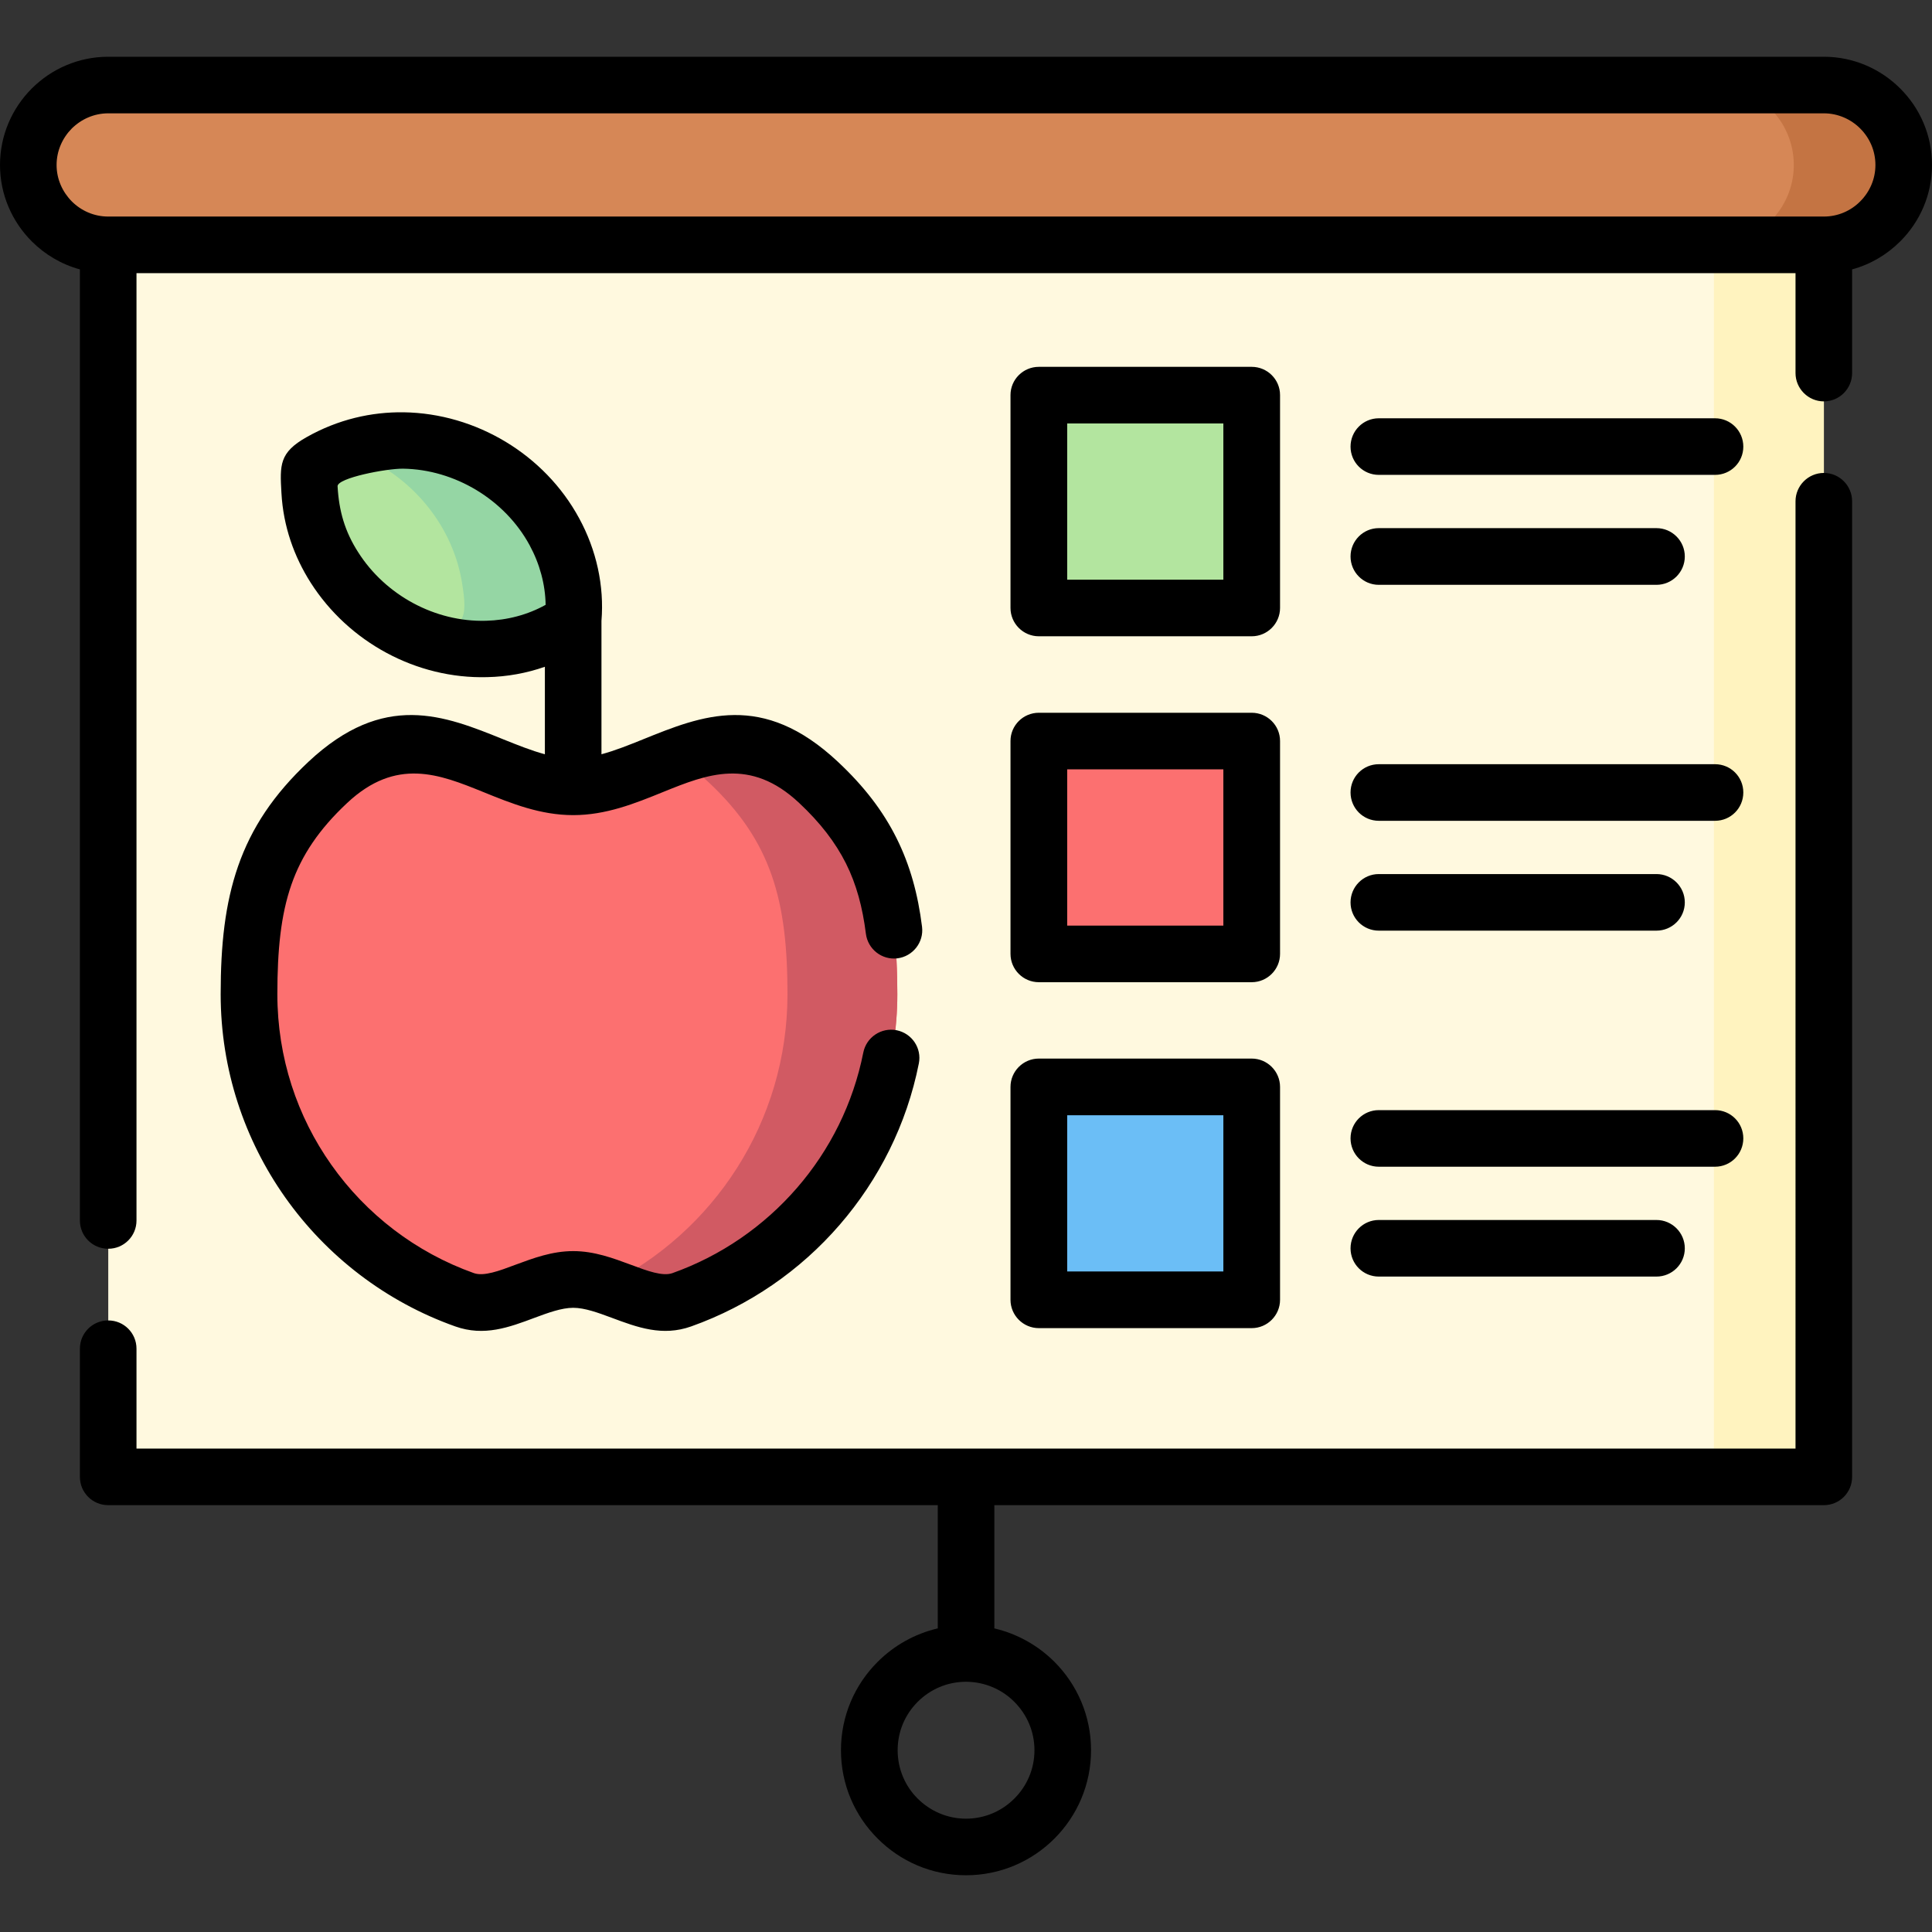 <svg id="Layer_1" enable-background="new 0 0 512 512" height="512" viewBox="0 0 512 512" width="512" xmlns="http://www.w3.org/2000/svg"><rect x="0" y="0" width="512" height="512" fill="#333333" stroke="none"/><g><g clip-rule="evenodd" fill-rule="evenodd"><path d="m34.499 45.596h443.004c3.203 0 5.84 2.637 5.84 5.84v334.123c0 3.203-2.637 5.84-5.84 5.84h-443.004c-3.203 0-5.811-2.637-5.811-5.84v-334.123c0-3.204 2.607-5.84 5.811-5.84z" fill="#fff9df"/><path d="m448.39 45.596h29.112c3.203 0 5.84 2.637 5.84 5.84v334.123c0 3.203-2.637 5.84-5.84 5.84h-29.112c3.203 0 5.811-2.637 5.811-5.84v-334.123c-.001-3.204-2.608-5.84-5.811-5.84z" fill="#fff3bf"/><path d="m28.688 22.55h454.654c11.65 0 21.175 9.523 21.175 21.175 0 11.623-9.524 21.176-21.175 21.176h-454.654c-11.651 0-21.175-9.553-21.175-21.176-.001-11.652 9.524-21.175 21.175-21.175z" fill="#d68756"/><path d="m454.2 22.55h29.142c11.65 0 21.175 9.523 21.175 21.175 0 11.623-9.524 21.176-21.175 21.176h-29.142c11.65 0 21.176-9.553 21.176-21.176 0-11.652-9.525-21.175-21.176-21.175z" fill="#c47443"/><path d="m104.685 165.73c15.705 9.07 34.271 8.021 47.227-1.219 1.502-15.846-6.861-32.429-22.564-41.501-12.926-7.399-29.424-9.07-44.419-.651-3.572 2.013-3.09 4.28-2.891 7.853.905 15.845 10.685 28.544 22.647 35.518z" fill="#b3e59f"/><path d="m113.104 169.556c13.578 4.621 28.091 2.58 38.807-5.045 1.502-15.846-6.861-32.429-22.564-41.501-10.97-6.264-24.492-8.418-37.503-3.798 2.92.992 5.726 2.296 8.391 3.798 12.303 7.116 20.098 18.851 22.168 31.211 1.728 10.346.622 11.763-9.299 15.335z" fill="#95d6a4"/><path d="m151.911 339.069c-10.092 0-19.787 8.59-28.772 5.387-33.308-11.821-57.147-43.626-57.147-80.987 0-24.719 4.167-40.479 20.891-56.155 24.946-23.357 43.456 1.219 65.028 1.219 21.543 0 40.082-24.576 64.999-1.219 16.753 15.677 20.892 31.436 20.892 56.155 0 37.361-23.84 69.166-57.119 80.987-9.014 3.203-18.681-5.387-28.772-5.387z" fill="#fc7070"/><path d="m178.755 200.681c11.792-4.422 23.925-6.689 38.155 6.633 16.753 15.677 20.892 31.436 20.892 56.155 0 37.361-23.84 69.166-57.119 80.987-6.435 2.268-13.21-1.446-20.211-3.742 28.545-13.975 48.218-43.314 48.218-77.245 0-24.719-4.167-40.479-20.892-56.155-3.119-2.892-6.123-5.075-9.043-6.633z" fill="#d15a63"/><path d="m281.115 104.698h44.788c3.203 0 5.811 2.636 5.811 5.839v44.761c0 3.203-2.607 5.811-5.811 5.811h-44.788c-3.203 0-5.811-2.607-5.811-5.811v-44.761c0-3.203 2.608-5.839 5.811-5.839z" fill="#b3e59f"/><path d="m281.115 196.372h44.788c3.203 0 5.811 2.636 5.811 5.839v44.76c0 3.203-2.607 5.811-5.811 5.811h-44.788c-3.203 0-5.811-2.608-5.811-5.811v-44.76c0-3.203 2.608-5.839 5.811-5.839z" fill="#fc7070"/><path d="m281.115 288.045h44.788c3.203 0 5.811 2.608 5.811 5.812v44.788c0 3.203-2.607 5.812-5.811 5.812h-44.788c-3.203 0-5.811-2.608-5.811-5.812v-44.788c0-3.204 2.608-5.812 5.811-5.812z" fill="#6bbef6"/></g><path d="m475.83 132.847c0-4.138 3.373-7.513 7.512-7.513s7.483 3.375 7.483 7.513v258.552c0 4.139-3.345 7.483-7.483 7.483h-219.83v32.655c6.123 1.445 11.622 4.563 15.931 8.872 5.981 5.981 9.694 14.259 9.694 23.414 0 9.157-3.713 17.435-9.694 23.415-6.009 6.01-14.286 9.724-23.442 9.724s-17.433-3.714-23.415-9.724c-6.01-5.98-9.723-14.258-9.723-23.415 0-9.155 3.713-17.433 9.723-23.414 4.309-4.309 9.78-7.427 15.931-8.872v-32.655h-219.829c-4.167 0-7.513-3.345-7.513-7.483v-33.989c0-4.139 3.346-7.483 7.513-7.483 4.138 0 7.483 3.345 7.483 7.483v26.477h439.659zm-110.44 176.345c-4.139 0-7.483-3.373-7.483-7.512 0-4.14 3.345-7.484 7.483-7.484h89.122c4.139 0 7.484 3.345 7.484 7.484s-3.346 7.512-7.484 7.512zm0 29.113c-4.139 0-7.483-3.345-7.483-7.483s3.345-7.512 7.483-7.512h73.589c4.139 0 7.512 3.373 7.512 7.512s-3.373 7.483-7.512 7.483zm0-120.785c-4.139 0-7.483-3.346-7.483-7.513 0-4.139 3.345-7.484 7.483-7.484h89.122c4.139 0 7.484 3.346 7.484 7.484 0 4.167-3.346 7.513-7.484 7.513zm0 29.111c-4.139 0-7.483-3.345-7.483-7.483 0-4.139 3.345-7.512 7.483-7.512h73.589c4.139 0 7.512 3.373 7.512 7.512s-3.373 7.483-7.512 7.483zm0-120.786c-4.139 0-7.483-3.345-7.483-7.483 0-4.139 3.345-7.512 7.483-7.512h89.122c4.139 0 7.484 3.373 7.484 7.512s-3.346 7.483-7.484 7.483zm0 29.14c-4.139 0-7.483-3.373-7.483-7.512s3.345-7.512 7.483-7.512h73.589c4.139 0 7.512 3.373 7.512 7.512s-3.373 7.512-7.512 7.512zm-90.086 125.548h56.41c4.139 0 7.513 3.373 7.513 7.512v56.411c0 4.139-3.374 7.512-7.513 7.512h-56.41c-4.139 0-7.512-3.373-7.512-7.512v-56.411c0-4.139 3.373-7.512 7.512-7.512zm48.898 15.024h-41.387v41.388h41.387zm-48.898-106.669h56.41c4.139 0 7.513 3.346 7.513 7.484v56.41c0 4.139-3.374 7.512-7.513 7.512h-56.41c-4.139 0-7.512-3.373-7.512-7.512v-56.41c0-4.139 3.373-7.484 7.512-7.484zm48.898 14.996h-41.387v41.415h41.387zm-48.898-106.669h56.41c4.139 0 7.513 3.345 7.513 7.483v56.41c0 4.139-3.374 7.512-7.513 7.512h-56.41c-4.139 0-7.512-3.373-7.512-7.512v-56.41c0-4.138 3.373-7.483 7.512-7.483zm48.898 14.995h-41.387v41.415h41.387zm-179.804 87.677v-23.188c-4.847 1.7-10.006 2.636-15.279 2.749-18.765.511-36.737-9.268-46.8-25.058-4.365-6.86-7.257-14.882-7.738-23.782-.426-7.429-.567-10.688 6.689-14.771 8.334-4.705 17.149-6.689 25.71-6.576 19.163.283 37.333 11.169 46.489 28.064 4.592 8.419 6.69 17.915 5.925 27.212v35.349c3.6-.964 7.256-2.439 10.913-3.912 15.817-6.406 31.72-12.841 51.733 5.896 6.973 6.52 11.99 13.096 15.563 20.269 3.572 7.172 5.67 14.825 6.747 23.471.51 4.11-2.438 7.853-6.548 8.362-4.111.482-7.824-2.438-8.335-6.548-.879-6.974-2.495-13.04-5.273-18.596-2.806-5.584-6.803-10.8-12.416-16.044-12.982-12.191-24.492-7.569-35.915-2.949-7.654 3.119-15.279 6.181-23.953 6.181-8.703 0-16.329-3.062-23.982-6.181-11.424-4.62-22.904-9.241-35.915 2.949-7.455 6.974-12.075 13.861-14.797 21.686-2.806 8.05-3.713 17.404-3.713 28.998 0 16.838 5.272 32.428 14.287 45.185 9.241 13.124 22.423 23.272 37.815 28.743 2.608.907 6.689-.596 10.885-2.183 4.848-1.786 9.78-3.657 15.421-3.657 5.612 0 10.573 1.871 15.392 3.657 4.224 1.587 8.306 3.09 10.885 2.183 12.898-4.592 24.237-12.444 33.024-22.592 8.702-10.035 14.882-22.31 17.575-35.888.822-4.054 4.762-6.69 8.816-5.896 4.082.822 6.718 4.762 5.896 8.815-3.203 16.13-10.602 30.758-20.976 42.748-10.46 12.104-23.981 21.458-39.346 26.929-7.653 2.722-14.258.255-21.089-2.296-3.515-1.304-7.115-2.637-10.176-2.637-3.09 0-6.69 1.333-10.206 2.637-6.803 2.551-13.408 5.018-21.062 2.296-18.369-6.52-34.073-18.624-45.1-34.242-10.743-15.222-17.065-33.79-17.065-53.803 0-13.125 1.162-23.982 4.621-33.931 3.543-10.148 9.383-18.965 18.652-27.667 20.013-18.737 35.916-12.303 51.733-5.896 3.685 1.475 7.342 2.95 10.913 3.914zm-15.618-35.376c5.641-.143 11.083-1.588 15.817-4.225-.085-5.414-1.559-10.856-4.252-15.816-6.548-12.076-19.814-20.07-33.535-20.268-4.394-.057-17.49 2.466-17.348 4.678.368 6.52 1.899 11.934 5.471 17.489 7.229 11.366 20.354 18.51 33.847 18.142zm127.248 281.171c-4.847 0-9.411 1.899-12.841 5.329-3.288 3.288-5.301 7.796-5.301 12.813 0 5.019 2.013 9.554 5.301 12.813 3.288 3.288 7.823 5.329 12.813 5.329 5.018 0 9.553-2.041 12.813-5.329 3.288-3.26 5.329-7.795 5.329-12.813 0-5.017-2.041-9.524-5.329-12.813-3.26-3.288-7.795-5.301-12.785-5.329zm-227.34-430.644h454.654c7.88 0 15.052 3.231 20.239 8.418 5.216 5.188 8.419 12.359 8.419 20.269 0 7.881-3.203 15.053-8.419 20.24-3.486 3.486-7.853 6.094-12.756 7.426v27.469c0 4.139-3.345 7.512-7.483 7.512s-7.512-3.373-7.512-7.512v-26.477h-439.659v251.067c0 4.139-3.345 7.484-7.483 7.484-4.167 0-7.513-3.346-7.513-7.484v-252.059c-4.904-1.332-9.269-3.939-12.756-7.426-5.187-5.188-8.419-12.36-8.419-20.24 0-7.909 3.232-15.081 8.419-20.269 5.187-5.187 12.359-8.418 20.269-8.418zm454.654 14.994h-454.654c-3.77 0-7.172 1.56-9.667 4.025-2.466 2.495-4.025 5.897-4.025 9.667 0 3.742 1.559 7.144 4.025 9.639 2.495 2.494 5.897 4.025 9.667 4.025h454.654c3.741 0 7.171-1.531 9.638-4.025 2.494-2.495 4.025-5.896 4.025-9.639 0-3.771-1.531-7.172-4.025-9.667-2.467-2.465-5.897-4.025-9.638-4.025z"/></g></svg>